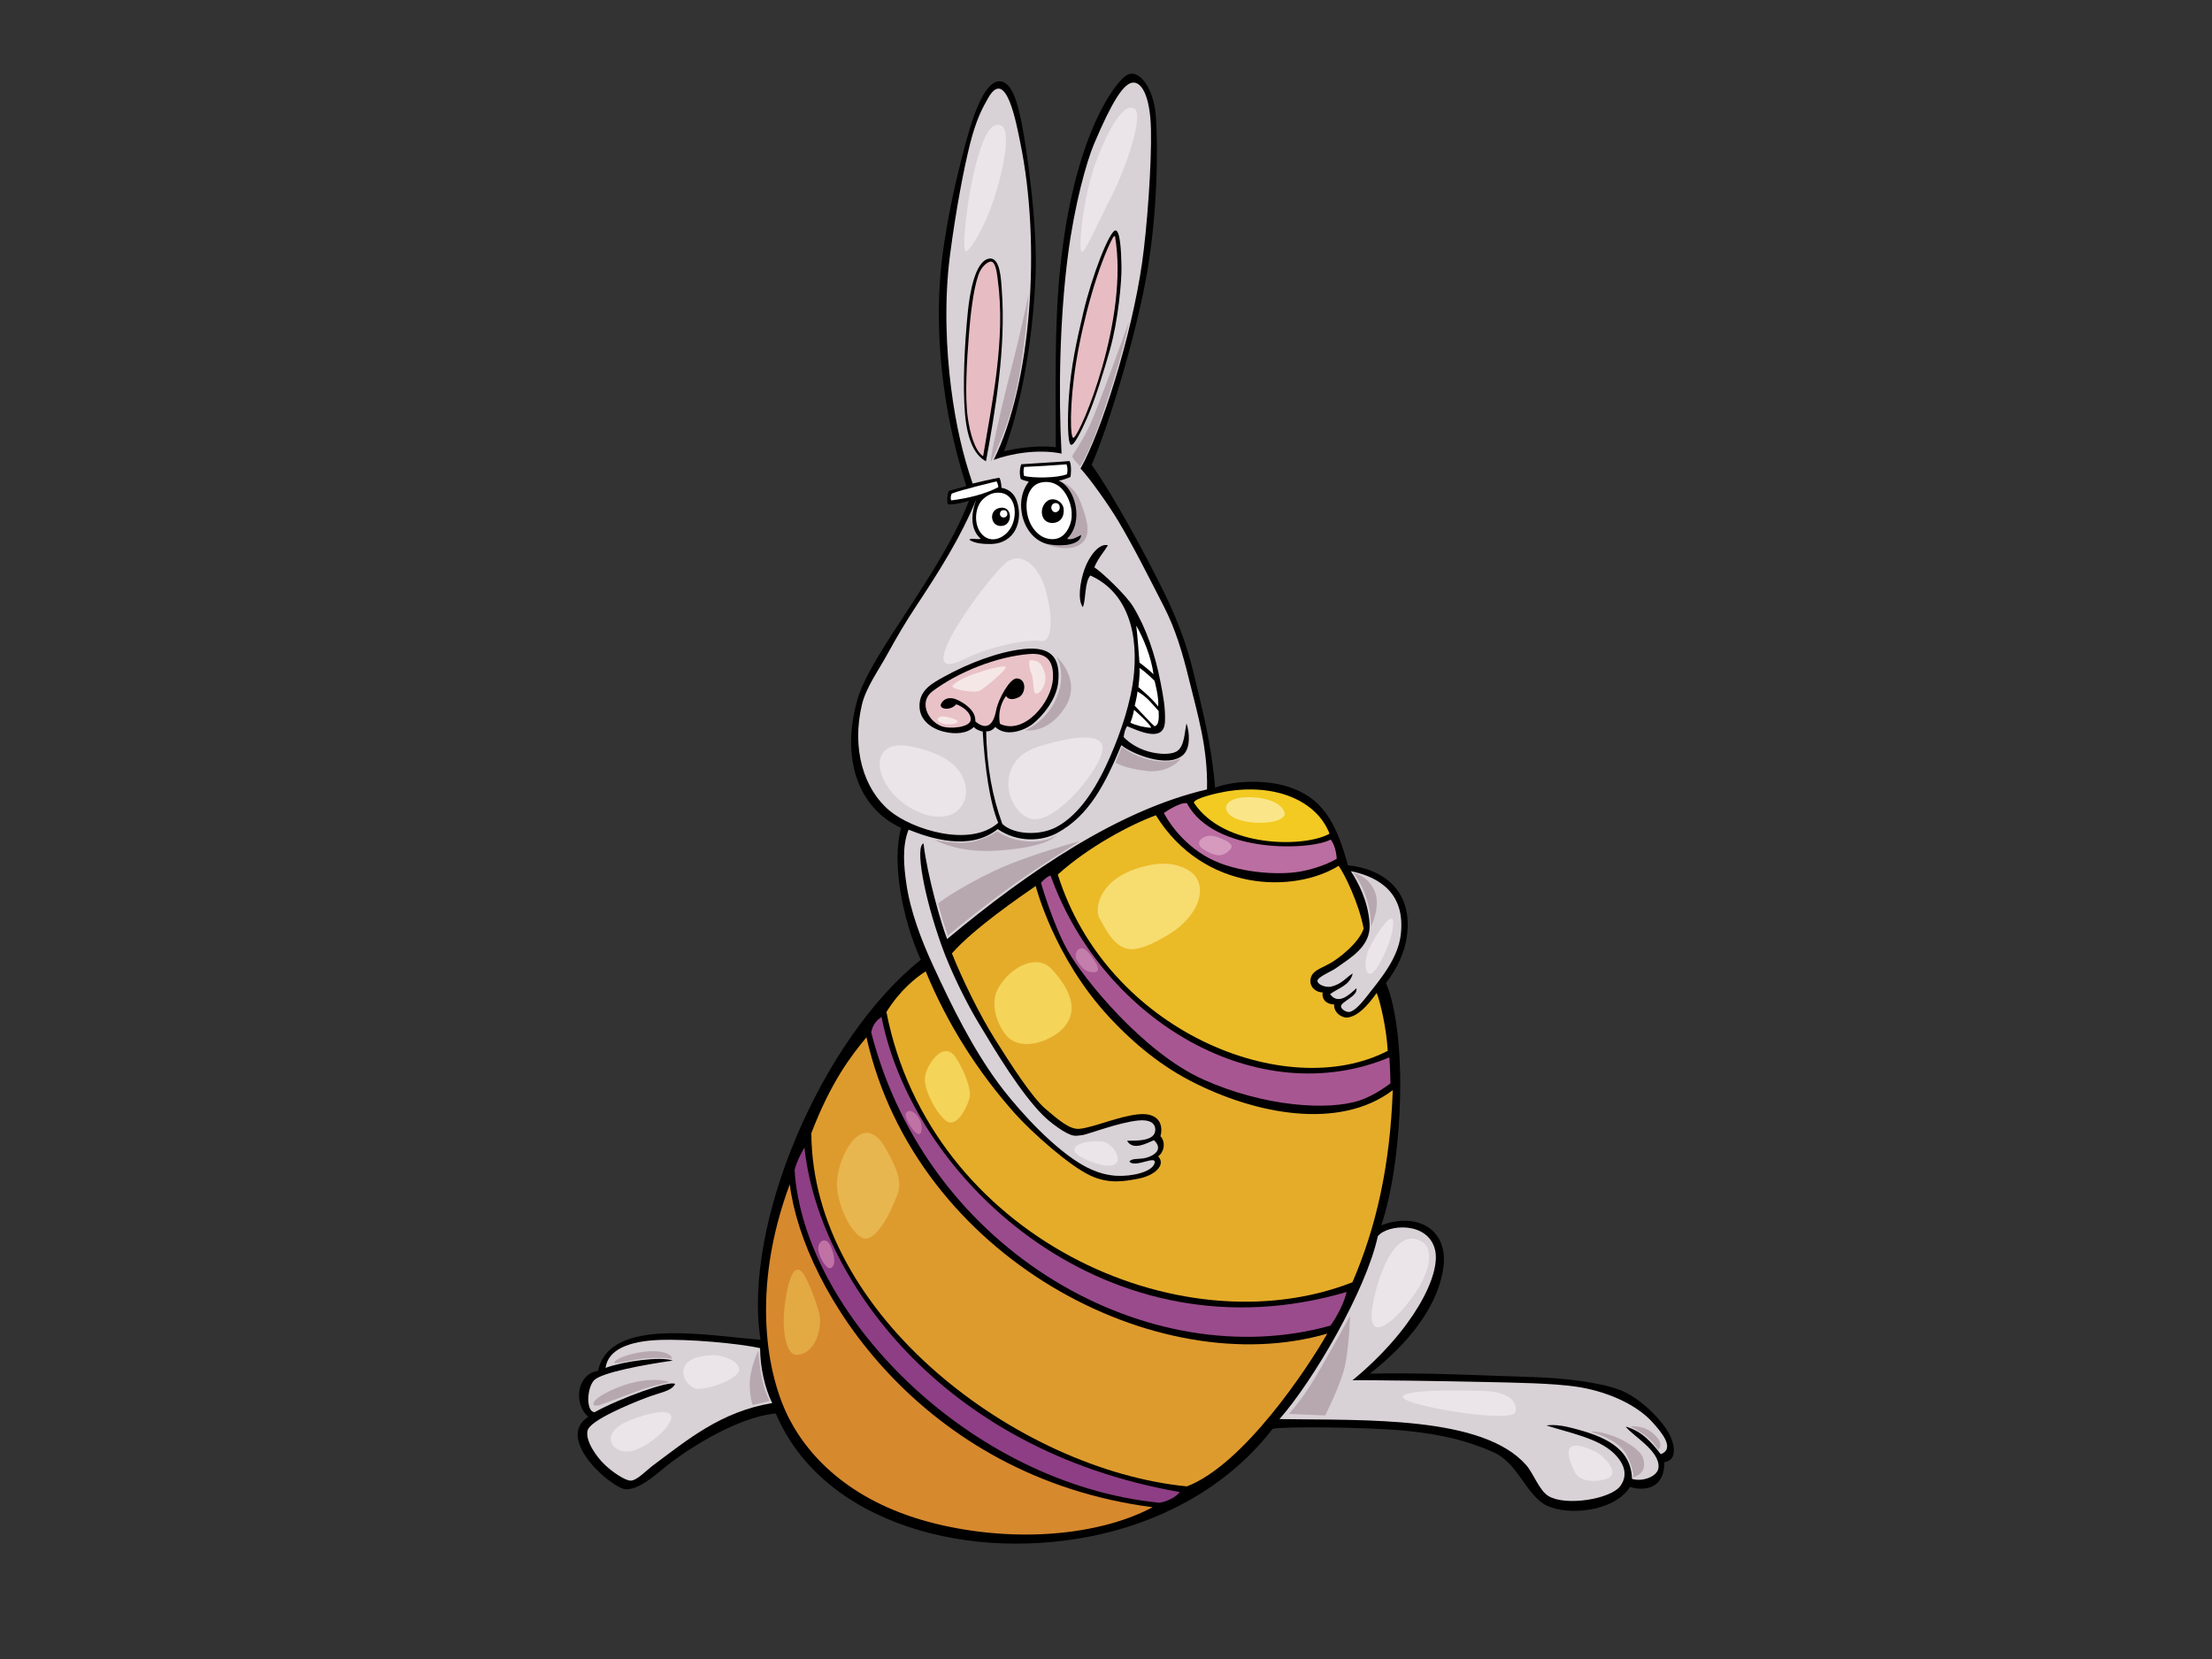 <?xml version="1.0" encoding="utf-8"?>
<!-- Generator: Adobe Illustrator 17.0.0, SVG Export Plug-In . SVG Version: 6.00 Build 0)  -->
<!DOCTYPE svg PUBLIC "-//W3C//DTD SVG 1.1//EN" "http://www.w3.org/Graphics/SVG/1.1/DTD/svg11.dtd">
<svg version="1.1" id="Layer_1" xmlns="http://www.w3.org/2000/svg" xmlns:xlink="http://www.w3.org/1999/xlink" x="0px" y="0px"
	 width="800px" height="600px" viewBox="0 0 800 600" enable-background="new 0 0 800 600" xml:space="preserve">
<rect x="0" y="0" width="800" height="600" fill="#333333" stroke="none"/>
<g>
	<path fill-rule="evenodd" clip-rule="evenodd" d="M439.452,284.876c7.799-2.89,18.83-2.659,26.002-0.463
		c12.751,3.902,17.759,12.883,22.042,28.54c13.002,1.335,23.705,9.375,21.282,25.939c-0.867,5.923-3.612,11.555-7.512,16.609
		c7.798,18.632,6.356,63.549-1.709,87.645c12.831-4.888,25.071,1.292,22.255,16.639c-2.978,16.212-16.54,29.332-26.415,37.019
		c19.278-0.468,40.129,0.651,59.163,1.249c10.262,0.323,23.163,1.648,31.1,4.575c6.456,2.381,13.804,9.137,17.468,14.974
		c2.414,3.847,4.003,10.492-1.195,11.214c0.145,9.388-6.953,10.653-12.421,8.954c-5.778,9.101-22.53,10.399-30.041,6.786
		c-7.509-3.609-10.254-15.305-19.353-19.349c-9.099-4.046-18.63-6.501-32.207-7.801c-13.577-1.301-44.595-1.561-47.662-0.634
		c-14.826,19.269-37.038,32.317-61.961,38.042c-46.692,10.725-100.665-3.313-117.709-43.618
		c-15.343,1.437-34.663,15.022-39.429,18.92c-4.765,3.9-9.82,8.374-14.588,8.52c-4.765,0.145-26.284-18.197-13.805-26.233
		c-5.452-4.695-4.228-15.432,3.534-16.636c4.179-19.89,40.436-12.455,58.769-11.251c-6.607-41.735,22.129-108.794,57.947-137.391
		c-6.614-14.634-10.605-35.123-7.11-47.691c-15.644-7.206-21.837-25.311-15.807-46.379c4.868-16.997,30.285-45.558,40.347-71.959
		c-2.287,0.734-5.373,1.465-7.678,1.327c-0.367-1.181-0.141-3.908,0.399-4.863c1.837-0.584,4.614-1.224,6.305-1.772
		c-9.17-28.65-11.086-55.874-9.322-76.74c1.764-20.867,9.11-48.786,12.05-57.015c2.937-8.229,6.153-12.537,9.111-12.639
		c4.696-0.158,6.759,7.935,8.228,15.284c1.471,7.347,5.775,35.642,4.991,54.956c-0.964,23.754-5.24,47.187-11.396,63.575
		c4.698-1.155,12.621-2.296,18.719-1.454c0.01-20.581-0.536-43.149,1.453-63.434c4.788-48.729,19.761-68.268,24.075-71.06
		c4.313-2.792,9.896,4.313,10.657,14.718c0.76,10.405,0.756,34.411-3.298,57.349c-4.058,22.937-14.343,56.351-19.926,68.786
		c7.358,10.15,20.071,33.374,26.76,47.299c3.945,8.21,7.526,17.252,9.982,27.453C434.899,256.767,438.199,269.269,439.452,284.876z"
		/>
	<path fill-rule="evenodd" clip-rule="evenodd" fill="#D8D1D5" d="M409.503,29.896c3.229-0.503,6.463,4.494,6.755,16.837
		c0.295,12.344-1.382,35.68-3.231,48.494c-3.821,26.45-14.661,60.789-22.242,74.222c3.374,3.554,10.203,13.222,13.578,18.86
		c5.548,9.273,11.448,21.047,16.579,31.055c4.189,8.171,6.721,16.664,9.151,26.621c3.007,12.326,6.786,24.487,6.449,39.516
		c-31.608,7.321-64.249,29.273-94.001,54.115c-2.06-5.1-7.22-23.108-8.533-34.565c-3.064,0.971,0.041,18.752,6.511,36.875
		c3.68,10.313,9.536,21.605,13.247,27.805c6.671,11.152,15.325,25.409,23.294,33.484c2.731,2.772,8.43,7.041,11.229,7.488
		c0.949,0.152,2.37-0.049,3.329-0.209c2.07-0.344,13.071-4.574,20.114-5.262c3.896-0.38,5.986,0.818,6.091,3.182
		c0.192,4.385-6.772,4.128-10.192,4.161c2.147,3.814,7.388,0.705,9.711-0.203c3.74,3.515-0.398,5.78-3.003,6.404
		c-2.607,0.623-4.786-0.011-5.875,1.286c1.907,2.57,10.01-2.587,9.103,0.641c-0.907,3.23-8.454,4.853-13.826,4.536
		c-6.591-0.392-11.892-3.518-15.243-5.8c-11.543-7.863-23.037-21.673-27.467-27.712c-9.288-12.651-16.655-27.448-23.697-42.793
		c-4.121-8.985-8.125-19.387-9.566-29.534c-0.846-5.959-1.586-13.285,0.833-19.342c7.784,3.119,22.204,7.89,32.235-0.206
		c7.383,5.051,16.051,4.348,21.421,1.456c11.785-6.344,17.591-18.114,23.295-31.82c3.664,3.087,16.941,8.611,22.407,3.477
		c2.577-2.42,2.343-7.807,1.172-11.323c-0.704,2.656-0.626,8.434-3.613,10.133c-2.136,1.215-6.46,1.111-10.444-0.06
		c-3.983-1.171-6.996-3.36-8.69-5.14c0.19-1.544,0.577-2.891,1.248-3.951c4.32,1.75,13.288,6.101,13.691-1.529
		c0.261-4.982-0.712-9.755-1.628-14.486c-1.915-9.895-5.156-19.458-9.885-27.227c-2.565-4.218-11.359-12.498-14.024-14.201
		c1.258-3.137,3.749-6.012,4.922-7.964c-3.106-0.895-6.716,3.748-8.435,8.511c-1.719,4.763-2.577,11.324-0.654,13.845
		c1.2-2.834,0.568-8.86,2.703-11.439c11.232,4.958,17.479,17.168,15.806,35.357c-0.943,10.257-4.83,21.399-8.527,29.948
		c-4.292,9.928-10.668,21.117-19.756,25.79c-5.909,3.037-15.16,2.701-19.342-1.248c-3.468-9.496-5.683-20.567-5.825-33.484
		c2.016,0.19,3.265-1.607,3.265-1.607s1.717,1.874,4.843,1.953c3.124,0.078,6.55-1.328,8.738-3.05
		c3.8-2.987,8.499-8.986,9.151-14.765c1.093-9.655-2.935-13.358-12.686-12.271c-9.229,1.028-19.964,5.254-28.318,9.86
		c-4.41,2.433-9.285,4.895-9.116,10.936c0.131,4.732,3.941,7.819,8.64,9.032c4.385,1.133,8.682,0.664,11.034-1.687
		c0.389,0.78,2.426,1.619,3.188,1.633c0.702,12.572,2.54,25.898,5.621,33.032c-10.128,9.064-31.041,2.507-39.298-4.364
		c-9.329-7.764-13.845-22.384-9.982-38.477c1.448-6.034,5.924-12.214,9.151-18.093c3.357-6.12,6.694-11.777,10.189-17.054
		c8.548-12.906,16.474-25.43,22.046-39.1c-2.143,5.859-2.143,11.027,1.568,14.401c-1.397,0.384-4.041-0.492-4.06,0.389
		c2.092,1.382,5.458,1.503,7.574,1.483c8.768-0.08,11.979-8.249,9.535-15.513c-1.514-4.5-5.551-4.791-5.551-4.791
		s-0.079-2.577-0.78-3.671c-3.375,0.572-7.062,1.506-9.66,2.108c-3.449-10.087-6.041-20.875-7.805-34.687
		c-1.764-13.812-2.538-31.441-0.386-47.901c2.148-16.462,5.059-31.614,7.278-40.349c2.219-8.735,4.445-12.902,6.629-16.669
		c6.43-11.108,10.106,9.476,11.465,16.045c7.675,37.081,4.083,87.504-9.566,115.013c5.857-2.223,15.91-4.058,24.54-2.289
		c-1.197-22.271-0.625-49.224,2.36-72.048c2.315-17.708,6.58-33.293,9.405-39.969C402.152,36.741,406.274,30.398,409.503,29.896z"/>
	<path fill-rule="evenodd" clip-rule="evenodd" d="M403.471,83.347c1.664,0.144,2.027,7.525,2.126,12.976
		c0.101,5.452-1.166,19.478-4.173,30.147c-2.191,7.77-5.427,18.286-8.351,24.884c-1.875,4.225-4.791,10.363-5.874,9.436
		c-1.08-0.928-1.172-9.365-0.617-17.314c0.767-11.003,2.672-19.621,5.256-30.612C394.932,99.722,401.345,83.162,403.471,83.347z"/>
	<path fill-rule="evenodd" clip-rule="evenodd" fill="#B7A8B0" d="M382.377,174.057c0,0,5.58,0.127,8.5,7.739
		c2.917,7.613,3.678,12.434-0.254,15.099c-3.934,2.665-11.42,1.141-15.352-1.904C371.338,191.946,377.681,172.788,382.377,174.057z"
		/>
	<path fill-rule="evenodd" clip-rule="evenodd" fill="#E7BCC3" d="M403.264,85.427c5.114,29.913-12.352,71.499-14.981,72.89
		c-1.284,0.68-1.565-11.934,0.929-27.363c2.604-16.116,8.122-35.286,13.219-44.903c0.117-0.299,0.326-0.507,0.625-0.623
		C403.125,85.427,403.194,85.427,403.264,85.427z"/>
	<path fill-rule="evenodd" clip-rule="evenodd" d="M356.589,166.82c-3.556-1.856-6.647-6.648-7.574-17.006
		c-0.928-10.358-0.141-25.511,1.007-36.934c0.629-6.275,2.495-18.482,7.695-19.343c4.083-0.677,4.324,7.769,4.575,11.022
		C363.939,125.942,359.802,149.261,356.589,166.82z"/>
	<path fill-rule="evenodd" clip-rule="evenodd" fill="#E7BCC3" d="M353.806,99.569c1.235-3.592,3.56-4.828,4.33-4.947
		c2.01-0.309,2.423,4.398,2.7,6.404c2.995,21.758-2.253,45.548-5.27,63.962c-3.024-1.821-4.829-8.699-5.544-13.841
		c-1.117-8.004-0.383-20.339,0.415-30.364C350.888,115.145,351.827,105.34,353.806,99.569z"/>
	<path fill-rule="evenodd" clip-rule="evenodd" d="M386.834,166.745c0.908,1.735,0.337,5.761,0.337,5.761s-2.939,1.252-4.289,1.311
		c6.226,2.689,9.154,15.199,3.065,20.976c1.375,0.8,3.747-0.625,5.075-1.327c-0.173,3.623-6.715,4.247-11.481,3.437
		c-9.498-1.618-13.32-15.32-7.474-22.67c-0.916-0.402-2.184-0.451-2.914-1.038c-0.519-1.728-0.35-3.985,0.21-5.296
		C375.039,167.472,381.206,167.219,386.834,166.745z"/>
	<path fill-rule="evenodd" clip-rule="evenodd" fill="#FFFFFF" d="M385.711,167.929c0.412,0.946,0.481,2.55,0.157,3.592
		c-3.769,1.441-12.104,1.404-15.465,0.631c-0.343-0.975-0.271-2.371,0.008-3.277C375.204,168.682,380.537,168.316,385.711,167.929z"
		/>
	<path fill-rule="evenodd" clip-rule="evenodd" fill="#FFFFFF" d="M371.968,187.61c-1.697-5.41-0.436-12.087,4.606-13.119
		c3.56-0.727,6.344,0.67,8.279,3.28c2.598,3.504,3.436,8.353,2.178,11.843c-1.817,5.049-5.309,6.123-8.939,4.958
		C375.614,193.774,373.076,191.143,371.968,187.61z"/>
	<path fill-rule="evenodd" clip-rule="evenodd" fill="#FFFFFF" d="M361.033,176.208c-4.643,2.426-10.67,3.967-16.944,4.764
		c-0.422-0.439-0.258-1.835,0.135-2.461c3.213-1.328,16.185-4.411,16.185-4.411S361.033,175.057,361.033,176.208z"/>
	<path fill-rule="evenodd" clip-rule="evenodd" fill="#FFFFFF" d="M359.925,178.25c6.367-0.857,8.291,5.768,6.367,11.085
		c-1.619,4.466-6.605,7.323-10.195,4.747c-3.213-2.304-3.981-7.61-2.026-11.591C355.113,180.371,357.645,178.558,359.925,178.25z"/>
	<path fill-rule="evenodd" clip-rule="evenodd" d="M382.201,188.854c-1.783,0.67-4.496,0.311-5.233-2.414
		c-0.739-2.725,1.053-5.376,2.995-5.795c2.087-0.448,4.576,1.119,4.737,3.585C384.854,186.699,383.767,188.269,382.201,188.854z"/>
	<path fill-rule="evenodd" clip-rule="evenodd" d="M361.553,183.688c4.514-0.907,4.861,5.659,1.235,6.449
		C358.333,191.105,357.149,184.575,361.553,183.688z"/>
	<path fill-rule="evenodd" clip-rule="evenodd" fill="#FFFFFF" d="M381.5,181.962c1.561-0.234,2.03,1.249,1.641,2.265
		c-0.392,1.015-1.714,1.339-2.349,0.676C379.625,183.679,380.416,182.124,381.5,181.962z"/>
	<path fill-rule="evenodd" clip-rule="evenodd" fill="#FFFFFF" d="M412.105,239.62c0,0-0.705-10.007-1.17-13.354
		c2.742,4.745,5.459,11.561,6.246,17.569C414.695,241.501,412.105,239.62,412.105,239.62z"/>
	<path fill-rule="evenodd" clip-rule="evenodd" fill="#E9C2C7" d="M361.668,261.791c-0.888-4.036,0.527-7.888,2.178-10.07
		c0.603,1.031,2.082,1.703,4.636,0.429c2.552-1.277,2.938-6.697-0.781-6.789c-2.442-0.061-6.666,7.375-7.445,11.591
		c-0.781,4.218-2.858,7.823-7.498,3.984c0-1.64-0.328-3.322-2.749-5.431c-1.682-1.466-4.163-2.772-5.641-2.965
		c-1.479-0.192-3.023,0.211-3.965,1.891c-1.105,1.977,3.09,2.89,5.459,0.288c2.065,0.721,5.403,2.879,5.2,5.615
		c-0.209,2.787-7.663,3.441-10.609,2.289c-4.943-1.936-8.291-8.847-3.119-12.687c9.488-7.041,23.271-12.481,34.946-13.404
		c5.94-0.469,8.944,2.094,8.521,9.035C380.289,254.01,370.398,265.926,361.668,261.791z"/>
	<path fill-rule="evenodd" clip-rule="evenodd" fill="#FFFFFF" d="M417.571,246.255c0,0,1.764,6.558,1.251,9.215
		c-2.342-3.122-7.106-6.951-7.106-6.951s0.625-4.605,0.389-6.949C414.32,242.939,417.571,246.255,417.571,246.255z"/>
	<path fill-rule="evenodd" clip-rule="evenodd" fill="#FFFFFF" d="M410.388,255.236c0,0,0.809-3.169,1.014-5.152
		c3.647,2.175,4.891,4.043,7.655,7.105c0.159,3.129-0.079,5.152-1.486,5.465C416.322,261.64,410.388,255.236,410.388,255.236z"/>
	<path fill-rule="evenodd" clip-rule="evenodd" fill="#FFFFFF" d="M410.153,256.721c0,0,6.041,5.272,6.169,6.48
		c-2.498-0.078-5.556-0.891-7.498-1.795C409.685,259.297,410.153,256.721,410.153,256.721z"/>
	<path fill-rule="evenodd" clip-rule="evenodd" fill="#F2CA21" d="M480.837,301.513c-8.627,4.978-38.031,5.453-49.08-11.23
		c0.267-1.604,8.373-3.449,11.229-3.95C461.355,283.106,476.288,289.659,480.837,301.513z"/>
	<path fill-rule="evenodd" clip-rule="evenodd" fill="#BB6EA1" d="M481.25,303.636c2.063,2.564,2.19,6.945,2.19,6.945
		s-5.064,3.219-13.418,4.66c-8.045,1.388-22.882,0.373-32.734-4.849c-10.506-5.568-15.713-15.027-16.347-16.364
		c1.141-0.835,6.036-3.979,8.32-3.535C439.001,308.869,473.887,307.65,481.25,303.636z"/>
	<path fill-rule="evenodd" clip-rule="evenodd" fill="#EBBA27" d="M484.127,313.135c2.19,2.95,7.464,13.913,9.053,22.722
		c-1.734,5.201-9.099,10.977-12.71,12.856c-3.613,1.878-6.068,2.6-6.501,5.487c-0.431,2.889,2.167,4.767,4.375,4.715
		c-0.33,2.361,1.107,4.266,4.158,4.368c-0.154,3.051,2.941,4.961,4.87,4.709c3.752-0.493,7.108-4.115,10.522-8.869
		c1.304,3.145,3.532,12.646,4.005,20.924c-36.738,19.069-101.586-7.072-119.325-63.757c11.038-9.992,26.204-18.046,35.456-21.433
		C435.383,322.761,468.064,323.112,484.127,313.135z"/>
	<path fill-rule="evenodd" clip-rule="evenodd" fill="#D8D1D5" d="M490.577,357.399c-2.474,2.285-6.54,6.25-9.531,2.141
		c3.152-2.326,7.097-3.095,8.198-7.469c-2.095,1.141-3.903,3.902-7.898,4.756c-1.831,0.394-4.82-0.697-4.874-2.07
		c-0.055-1.375,5.159-3.497,6.654-4.576c5.185-3.748,12.783-7.813,12.207-16.19c-0.579-8.379-4.323-15.174-6.777-18.928
		c11.067,2.304,19.662,8.535,18.073,22.847c-0.987,8.878-7.72,16.59-12.48,22.669c-1.472,1.88-4.307,5.31-6.239,5.409
		c-1.329,0.068-2.979-1.176-2.913-2.08C485.126,362.196,491.203,360.248,490.577,357.399z"/>
	<path fill-rule="evenodd" clip-rule="evenodd" fill="#A85692" d="M379.969,316.697c19.042,52.959,75.37,85.454,122.5,65.72
		c0.29,2.968,0.416,9.359,0.416,9.359s-5.373,4.311-11.231,6.239c-11.304,3.724-34.436,2.261-56.391-7.562
		c-21.953-9.822-43.617-36.828-49.107-46.649c-5.487-9.822-9.674-24.554-9.674-24.554s1.729-1.96,3.281-2.553
		C379.831,316.697,379.9,316.697,379.969,316.697z"/>
	<path fill-rule="evenodd" clip-rule="evenodd" fill="#E5AC2A" d="M374.562,320.44c0.072,0,6.398,25.646,26.639,47.457
		c6.762,7.29,16.618,16.409,29.297,22.992c23.505,12.201,53.986,17.98,73.217,3.383c-0.98,27.441-6.019,49.638-14.595,69.482
		c-62.713,24.524-152.761-16.814-168.527-97.752c5.008-8.11,11.087-12.757,14.196-14.694c7.947,19.235,18.913,36.392,32.159,51.279
		c6.27,7.044,19.773,18.995,27.298,22.528c6.71,3.154,12.125,2.181,17.477,1.164c5.79-1.101,10.11-4.918,7.139-8.091
		c1.96-1.306,2.971-4.916,0.832-7.279c1.128-4.135-0.575-8.624-7.959-7.907c-7.051,0.682-15.829,4.62-21.202,5.24
		c-3.571,0.41-7.553-3.055-12.465-7.245c-4.909-4.187-12.714-16.385-18.272-25.234c-5.559-8.849-11.624-21.272-15.524-30.948
		C352.071,335.858,369.31,324.066,374.562,320.44z"/>
	<path fill-rule="evenodd" clip-rule="evenodd" fill="#9A4B8C" d="M318.802,367.797c11.895,60.063,82.52,124.622,168.216,99.46
		c-0.843,3.824-3.453,8.881-5.827,12.164c-64.994,18.197-145.583-25.998-166.105-106.033
		C315.694,370.001,317.604,368.701,318.802,367.797z"/>
	<path fill-rule="evenodd" clip-rule="evenodd" fill="#DE9B2D" d="M313.366,375.144c17.908,79.722,105.433,125.076,166.669,107.166
		c-6.956,12.249-30.185,47.371-50.775,55.259c-60.725-5.866-135.537-61.615-135.827-127.763
		C300.649,391.035,307.876,381.787,313.366,375.144z"/>
	<path fill-rule="evenodd" clip-rule="evenodd" fill="#8E3E84" d="M426.686,539.625c-1.384,1.94-5.063,3.575-7.413,3.866
		c-69.066-6.938-128.727-68.69-131.905-120.398c0.866-3.465,3.45-8.023,3.588-8.023
		C295.744,460.932,339.161,524.313,426.686,539.625z"/>
	<path fill-rule="evenodd" clip-rule="evenodd" fill="#D7892E" d="M416.857,545.102c-17.08,9.182-45.691,13.251-75.732,6.605
		c-30.041-6.642-47.113-22.315-55.491-38.2c-8.375-15.889-14.152-47.086,0-85.213C290.255,466.421,333.128,534.317,416.857,545.102z
		"/>
	<path fill-rule="evenodd" clip-rule="evenodd" fill="#D8D1D5" d="M489.134,499.209c5.632-0.145,33.507,0.286,46.506,0.577
		c12.999,0.289,25.42,0.434,34.519,1.733c9.098,1.3,21.132,5.584,27.771,13.172c2.487,2.842,8.211,9.164,2.704,11.231
		c-3.298-4.261-6.791-8.322-12.687-9.982c2.394,3.268,12.617,8.841,11.854,14.974c-0.377,3.044-5.625,5.099-9.567,3.953
		c-0.314-11.356-10.264-15.479-21.375-18.327c-2.753-0.706-6.067-1.446-9.612-1.018c8.304,2.683,18.612,4.578,24.333,9.983
		c3.065,2.894,5.717,7.309,2.495,11.854c-3.391,4.785-19.658,7.471-25.996,3.745c-3.409-2.008-5.383-8.121-8.112-11.232
		c-15.648-17.84-57.968-16.168-89.221-16.636c12.235-13.882,31.3-46.524,35.565-66.137c3.456-4.385,18.266-5.52,20.721,5.025
		C521.126,461.11,511.231,481.009,489.134,499.209z"/>
	<path fill-rule="evenodd" clip-rule="evenodd" fill="#D8D1D5" d="M274.898,487.579c0,6.917,1.782,14.662,4.382,19.862
		c-18.537,3.106-30.467,13.137-43.23,22.639c-2.092,1.559-5.644,5.345-7.902,5.407c-1.937,0.058-6.426-2.911-9.378-5.697
		c-2.954-2.784-7.256-8.775-6.243-12.487c1.011-3.712,15.521-9.621,21.008-11.73c5.483-2.106,9.236-2.366,10.626-5.025
		c-1.6-1.499-19.738,5.025-29.116,10.192c-3.169-0.137-2.858-8.795-0.156-11.579c2.7-2.783,18.308-5.652,28.434-7.086
		c-4.313-1.596-17.888,0.254-24.324,2.649c0.919-6.777,8.723-9.672,19.266-10.103C248.804,484.187,267.264,485.852,274.898,487.579z
		"/>
	<path fill-rule="evenodd" clip-rule="evenodd" fill="#F6E7E7" d="M351.913,243.9c5.305-1.897,10.602-3.265,11.744-2.775
		c1.141,0.489-6.688,7.015-8.971,8.482c-2.284,1.468-10.279-0.489-10.279-1.303C344.407,247.488,347.344,245.53,351.913,243.9z"/>
	<path fill-rule="evenodd" clip-rule="evenodd" fill="#F6E7E7" d="M376.87,240.963c0.725,1.444,1.796,4.079,0.816,6.688
		c-0.978,2.609-2.773,3.751-3.425,2.935c-0.654-0.815-0.489-5.384-1.142-6.686c-0.654-1.307-1.142-4.406-0.816-4.896
		C372.631,238.517,375.728,238.678,376.87,240.963z"/>
	<path fill-rule="evenodd" clip-rule="evenodd" fill="#F6E7E7" d="M342.124,259.235c1.286,0.275,3.752,0.815,4.241,1.631
		c0.489,0.815-3.752,1.794-6.199,0.489C337.72,260.049,339.839,258.743,342.124,259.235z"/>
	<path fill-rule="evenodd" clip-rule="evenodd" fill="#EBE4E8" d="M376.055,269.837c6.987-2.063,22.513-6.198,22.676,0.652
		c0.164,6.851-17.13,28.058-25.937,25.613C363.986,293.653,358.926,274.895,376.055,269.837z"/>
	<path fill-rule="evenodd" clip-rule="evenodd" fill="#EBE4E8" d="M329.562,270c9.883,2.032,17.781,5.873,19.576,13.868
		c1.795,7.992-5.872,16.149-19.576,8.482C315.86,284.683,312.923,266.574,329.562,270z"/>
	<path fill-rule="evenodd" clip-rule="evenodd" fill="#EBE4E8" d="M348.814,238.354c9.787-4.895,23.98-7.342,27.568-6.528
		c3.589,0.816,5.057-6.361,1.795-18.434c-2.119-7.838-8.156-14.194-13.866-10.277C358.601,207.031,326.977,249.27,348.814,238.354z"
		/>
	<path fill-rule="evenodd" clip-rule="evenodd" fill="#EBE4E8" d="M395.796,60.209c2.487-7.276,9.28-23.472,14.355-21.044
		c3.752,1.794-2.608,20.879-8.155,31.811c-5.549,10.93-9.464,20.228-10.769,20.064C389.923,90.878,391.39,73.097,395.796,60.209z"/>
	<path fill-rule="evenodd" clip-rule="evenodd" fill="#EBE4E8" d="M353.706,56.621c2.424-8.281,5.059-12.563,8.32-11.256
		c3.262,1.303,1.796,12.56-2.12,25.284c-3.112,10.113-8.483,19.415-10.44,20.229C347.509,91.694,349.792,69.997,353.706,56.621z"/>
	<path fill-rule="evenodd" clip-rule="evenodd" fill="#EBE4E8" d="M495.16,343.053c-1.857,4.086-1.744,9.157,0.437,9.157
		c2.18,0,7.847-11.339,8.283-17.878C504.316,327.792,497.34,338.258,495.16,343.053z"/>
	<path fill-rule="evenodd" clip-rule="evenodd" fill="#EBE4E8" d="M398.366,412.814c3.917,0.217,7.849,6.539,4.796,8.286
		c-3.052,1.744-11.774-1.747-13.953-3.924C387.03,414.994,390.516,412.38,398.366,412.814z"/>
	<path fill-rule="evenodd" clip-rule="evenodd" fill="#EBE4E8" d="M514.78,449.441c3.53,2.484,3.052,10.9-5.232,21.365
		c-8.284,10.463-13.516,11.772-13.516,5.231C496.031,469.496,503.007,441.156,514.78,449.441z"/>
	<path fill-rule="evenodd" clip-rule="evenodd" fill="#EBE4E8" d="M537.016,503.072c10.033,0.323,12.209,5.229,10.901,7.846
		c-1.307,2.617-21.801,0.434-34.881-3.054C499.955,504.379,509.983,502.196,537.016,503.072z"/>
	<path fill-rule="evenodd" clip-rule="evenodd" fill="#EBE4E8" d="M258.115,490.093c3.485-0.087,10.027,2.617,9.155,5.67
		c-0.873,3.051-10.03,6.539-14.826,6.539C247.65,502.302,241.109,490.53,258.115,490.093z"/>
	<path fill-rule="evenodd" clip-rule="evenodd" fill="#EBE4E8" d="M226.142,514.406c3.171-1.517,13.515-5.232,16.132-3.054
		c2.615,2.182-5.232,10.465-12.644,13.082C222.217,527.051,216.114,519.2,226.142,514.406z"/>
	<path fill-rule="evenodd" clip-rule="evenodd" fill="#EBE4E8" d="M576.694,524.871c4.065,1.905,8.721,7.847,5.232,9.591
		c-3.488,1.744-10.464,1.744-12.207-1.744C567.974,529.232,562.74,518.329,576.694,524.871z"/>
	<path fill-rule="evenodd" clip-rule="evenodd" fill="#B7A8B0" d="M488.266,475.902c0,0-10.619,19.374-14.402,25.204
		c-4.32,6.66-7.74,10.261-7.74,10.261l13.141,0.54c0,0,4.679-9.18,6.662-16.022C487.906,489.045,488.266,475.902,488.266,475.902z"
		/>
	<path fill-rule="evenodd" clip-rule="evenodd" fill="#B7A8B0" d="M586.919,520.906c-6.295-3.265-12.494-3.636-10.983-2.879
		c0,0,9.542,2.522,12.422,8.28c2.882,5.761,2.342,7.922,2.342,7.922s5.579-1.08,3.419-7.2
		C593.368,524.908,589.616,522.309,586.919,520.906z"/>
	<path fill-rule="evenodd" clip-rule="evenodd" fill="#B7A8B0" d="M589.618,515.869c0,0,4.502,2.339,6.662,4.318
		c2.16,1.981,3.419,4.141,3.419,4.141s2.522-1.62-1.259-5.401C594.658,515.149,589.618,515.869,589.618,515.869z"/>
	<path fill-rule="evenodd" clip-rule="evenodd" fill="#B7A8B0" d="M216.973,508.126c2.14-0.712,10.082-3.781,14.581-5.398
		c4.502-1.621,8.462-2.342,10.083-2.704c1.619-0.359-6.842-2.698-17.823,1.624C212.832,505.966,213.191,509.388,216.973,508.126z"/>
	<path fill-rule="evenodd" clip-rule="evenodd" fill="#B7A8B0" d="M222.733,493.004c2.044-0.183,7.742-1.62,11.702-1.798
		c3.96-0.182,6.66-0.182,8.102,0.178c1.439,0.362-0.182-3.601-9.361-2.519C223.994,489.945,220.754,493.186,222.733,493.004z"/>
	<path fill-rule="evenodd" clip-rule="evenodd" fill="#B7A8B0" d="M274.22,488.505c0,0,0.719,7.563,1.62,11.341
		c0.899,3.781,2.521,6.841,2.521,6.841l-6.122,1.44c0,0-1.08-2.339-1.08-7.74C271.159,494.983,274.22,488.505,274.22,488.505z"/>
	<path fill-rule="evenodd" clip-rule="evenodd" fill="#B7A8B0" d="M342.804,338.374c0,0,7.302-6.258,19.559-15.387
		c12.257-9.127,28.168-18.778,28.168-18.778s-19.204,5.161-30.877,10.73c-13.793,6.58-20.347,11.757-20.347,11.757
		s1.22,4.822,2.002,7.171C342.09,336.214,342.804,338.374,342.804,338.374z"/>
	<path fill-rule="evenodd" clip-rule="evenodd" fill="#B7A8B0" d="M338.057,303.766c0,0,9.34,2.001,14.758,0.418
		c5.419-1.586,7.836-3.503,7.836-3.503s4.421,3.338,11.341,3.671c6.921,0.332,10.09-2.335,10.09-2.335s-2.698,4.59-22.346,5.669
		C346.059,308.436,338.057,303.766,338.057,303.766z"/>
	<path fill-rule="evenodd" clip-rule="evenodd" fill="#B7A8B0" d="M405.721,270.102c0,0,4.314,3.425,10.148,4.696
		c5.838,1.269,9.135,0.38,10.659-0.382c1.524-0.762-3.171,5.329-11.544,4.443c-8.375-0.89-11.547-3.045-11.547-3.045
		L405.721,270.102z"/>
	<path fill-rule="evenodd" clip-rule="evenodd" fill="#B7A8B0" d="M390.622,168.6c0,0,2.411-3.172,6.343-13.702
		c1.946-5.21,5.52-16.033,7.868-24.36c2.398-8.508,3.553-14.466,3.553-14.466s-11.421,31.973-14.465,38.191
		c-3.045,6.218-5.71,9.897-6.091,10.532C387.451,165.429,390.622,168.6,390.622,168.6z"/>
	<path fill-rule="evenodd" clip-rule="evenodd" fill="#B7A8B0" d="M358.648,166.571c0,0,5.47-11.289,7.867-21.062
		c1.65-6.725,2.539-11.419,3.681-20.047c1.141-8.628,1.902-19.411,1.902-19.411s-3.044,14.717-6.47,27.785
		C362.203,146.906,357.127,169.362,358.648,166.571z"/>
	<path fill-rule="evenodd" clip-rule="evenodd" fill="#B7A8B0" d="M370.83,264.139c0,0,7.866-3.298,11.418-12.054
		c3.552-8.753-0.127-14.588-0.127-14.588s9.261,8.244,3.171,18.143C379.204,265.535,370.83,264.139,370.83,264.139z"/>
	<path fill-rule="evenodd" clip-rule="evenodd" fill="#B7A8B0" d="M489.467,315.701c0,0,5.08,0.747,7.62,6.426
		c2.54,5.679-1.345,13.15-1.345,13.15s0.598-5.081-2.242-12.403C491.706,318.241,489.467,315.701,489.467,315.701z"/>
	<path fill-rule="evenodd" clip-rule="evenodd" fill="#FAE689" d="M450.283,288.342c5.642-0.282,12.425,1.209,14.159,5.108
		c1.731,3.9-9.214,5.263-16.147,3.099C441.363,294.38,441.619,288.775,450.283,288.342z"/>
	<path fill-rule="evenodd" clip-rule="evenodd" fill="#F7DC70" d="M412.905,313.578c3.453-0.929,10.839-2.875,17.475,1.548
		c6.635,4.423,4.203,15.705-7.963,23.003c-5.435,3.262-11.262,6.09-15.262,4.866c-4.956-1.511-7.622-7.82-9.299-10.456
		C395.384,328.652,397.688,317.672,412.905,313.578z"/>
	<path fill-rule="evenodd" clip-rule="evenodd" fill="#F4D459" d="M361.149,357.151c4.444-7.611,13.935-12.386,19.243-6.636
		c8.415,9.116,9.291,16.589,3.319,22.12c-4.417,4.089-14.885,7.997-20.085,1.499C361.281,371.203,357.5,363.402,361.149,357.151z"/>
	<path fill-rule="evenodd" clip-rule="evenodd" fill="#D59ABE" d="M440.333,302.74c2.432,0.885,6.413,2.433,4.644,4.423
		c-2.894,3.255-5.752,2.434-9.732,0C431.264,304.731,435.467,300.971,440.333,302.74z"/>
	<path fill-rule="evenodd" clip-rule="evenodd" fill="#C47EAC" d="M393.884,344.764c2.037,2.58,4.864,6.635,1.992,6.856
		c-2.878,0.221-4.646-1.326-6.416-4.424C388.056,344.738,390.567,340.562,393.884,344.764z"/>
	<path fill-rule="evenodd" clip-rule="evenodd" fill="#F4D459" d="M345.69,382.465c2.168,3.255,6.038,11.216,4.889,14.956
		c-1.152,3.737-4.889,10.927-8.628,7.765c-3.739-3.164-7.478-10.641-7.478-14.954C334.473,385.917,341.088,375.563,345.69,382.465z"
		/>
	<path fill-rule="evenodd" clip-rule="evenodd" fill="#C172A4" d="M332.46,404.61c1.324,2.204,1.15,6.327-0.574,5.464
		c-1.724-0.863-3.739-4.315-4.314-6.328C326.995,401.732,329.873,400.298,332.46,404.61z"/>
	<path fill-rule="evenodd" clip-rule="evenodd" fill="#E8B64F" d="M320.201,415.199c2.903,5.16,6.375,11.354,4.493,16.445
		c-3.53,9.552-7.782,15.714-11.234,16.291c-3.449,0.577-9.184-7.663-10.622-17.441C301.401,420.716,311.536,399.792,320.201,415.199
		z"/>
	<path fill-rule="evenodd" clip-rule="evenodd" fill="#C172A4" d="M300.539,450.91c2.013,4.892,1.148,7.478-0.288,7.766
		c-1.438,0.289-4.314-4.313-4.314-7.189S298.945,447.038,300.539,450.91z"/>
	<path fill-rule="evenodd" clip-rule="evenodd" fill="#E3A943" d="M290.76,460.978c1.831,2.81,5.477,12.363,5.752,15.242
		c0.574,6.038-2.302,13.23-8.053,13.804c-4.225,0.422-5.463-8.628-4.891-15.53C284.145,467.593,286.446,454.363,290.76,460.978z"/>
	<circle fill-rule="evenodd" clip-rule="evenodd" fill="#FFFFFF" cx="362.987" cy="185.826" r="1.337"/>
</g>
</svg>
